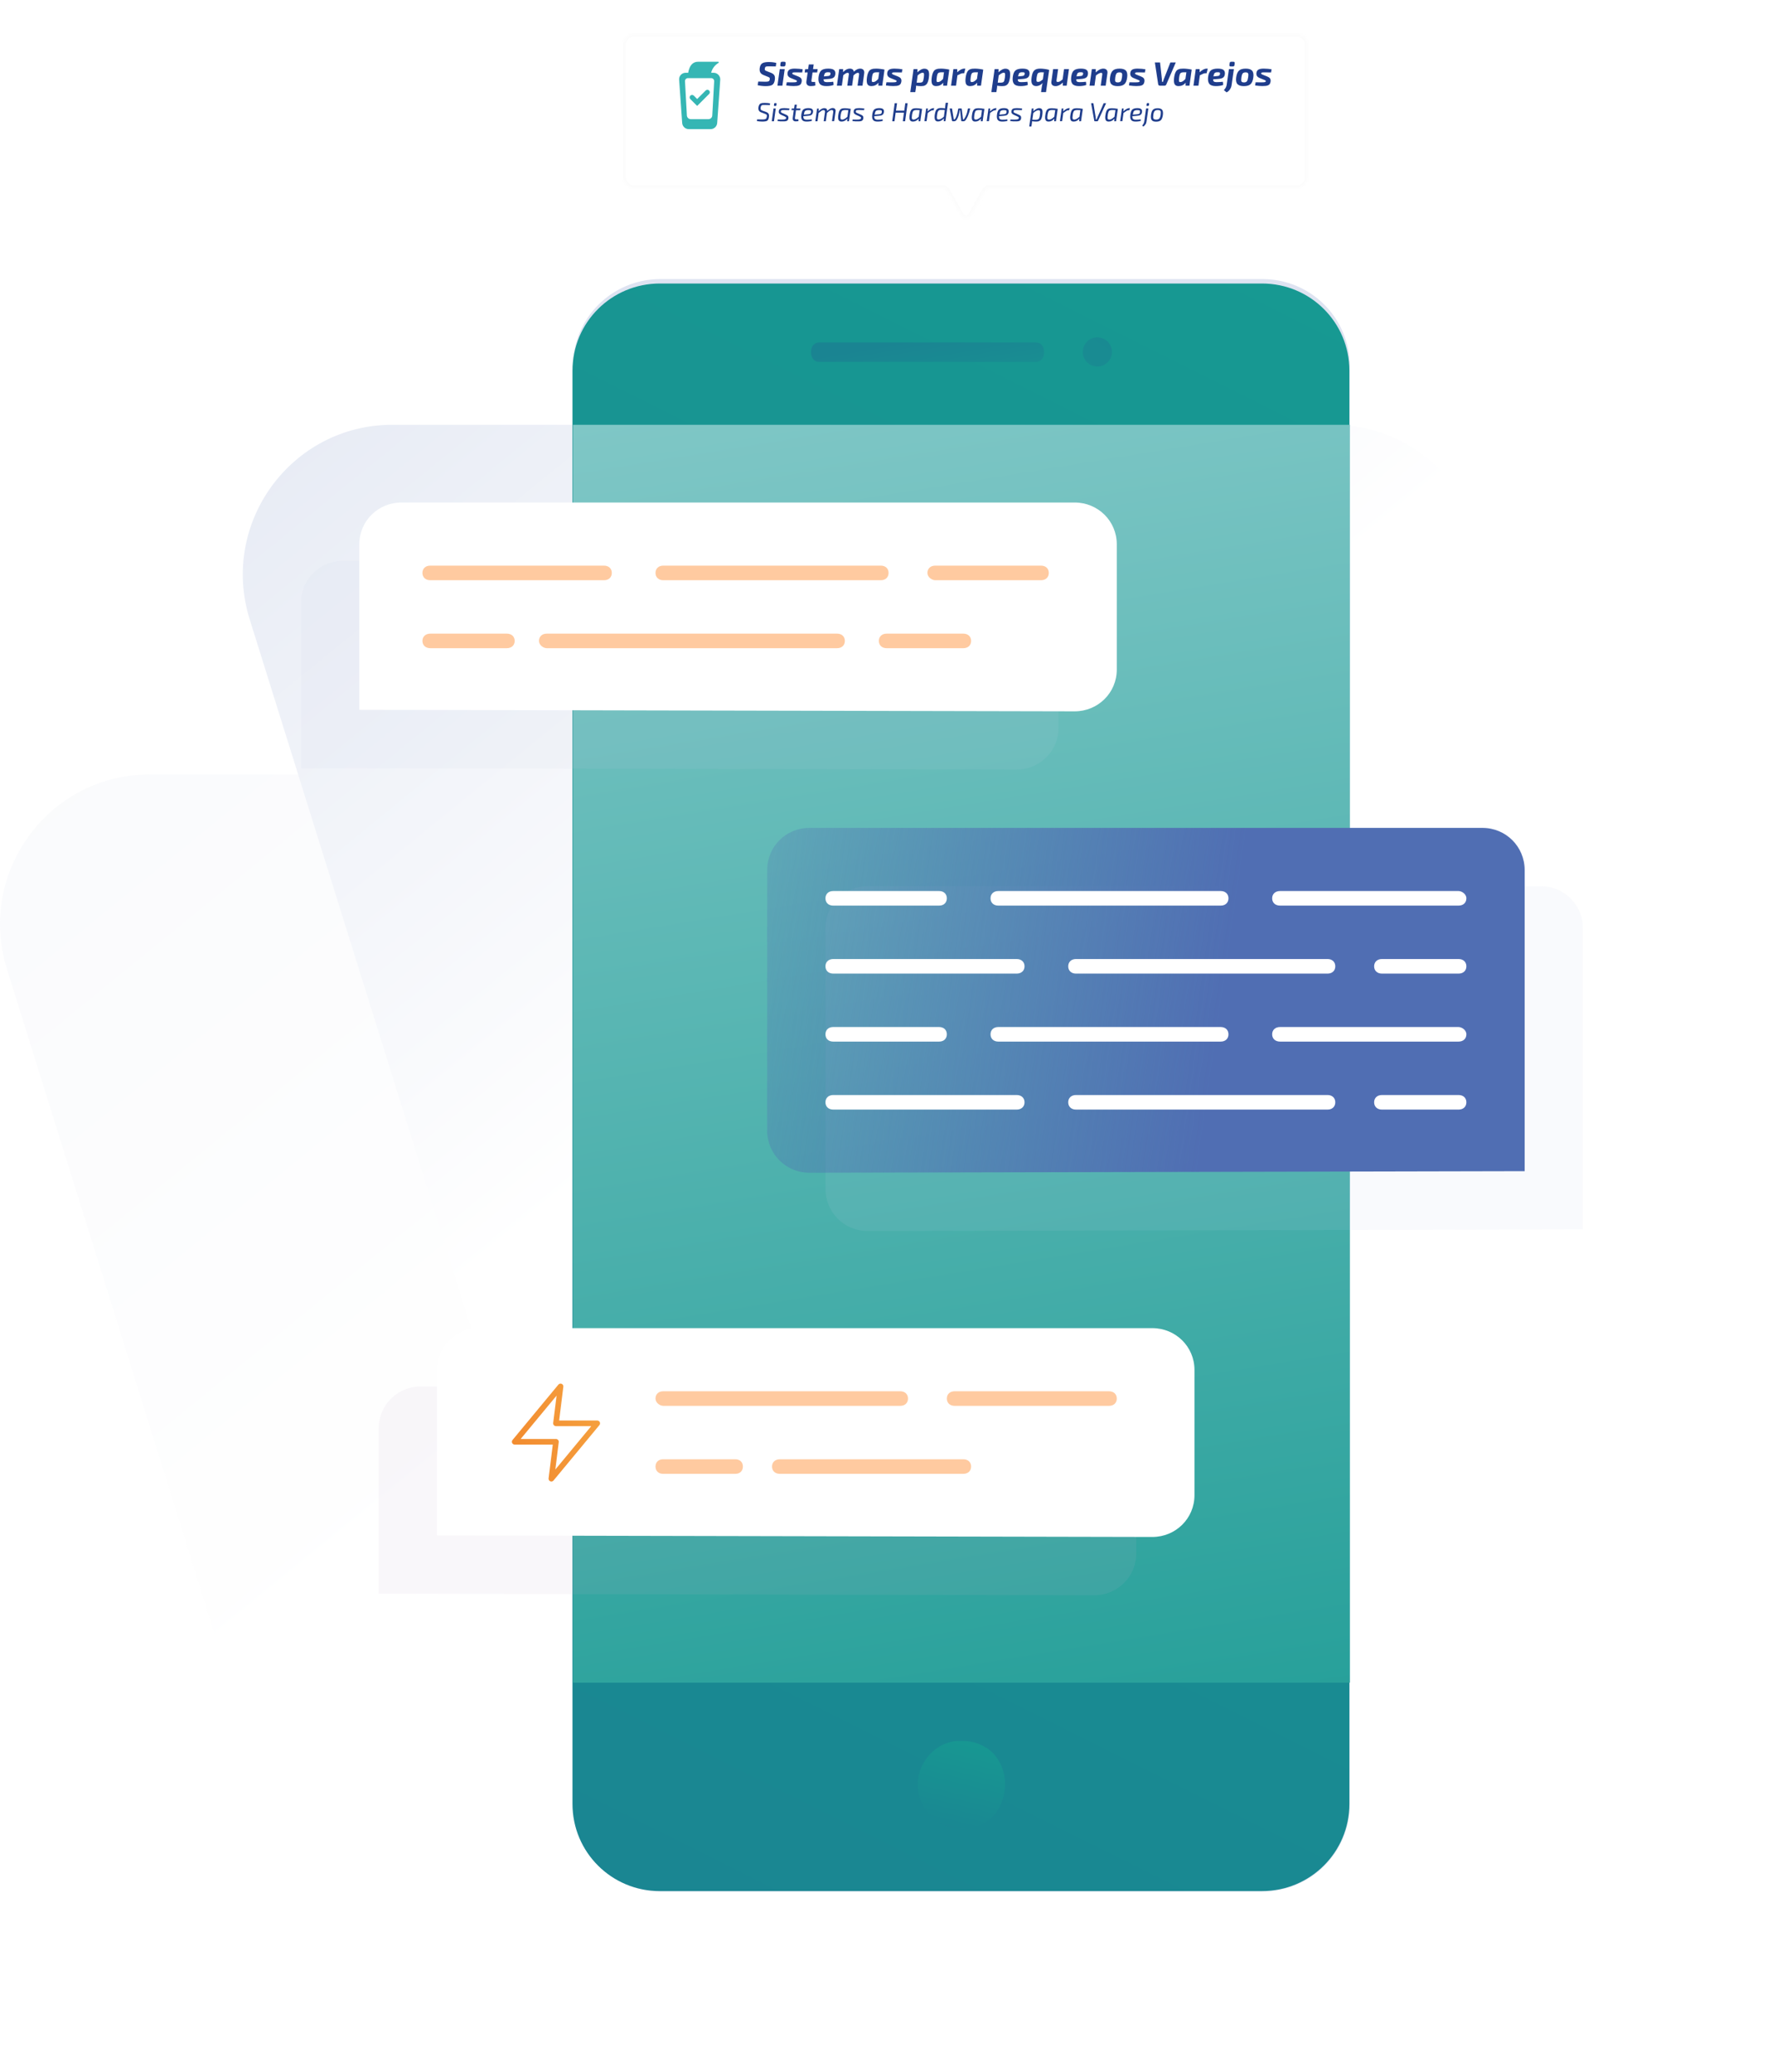 <svg width="635" height="738" viewBox="0 0 635 738" fill="none" xmlns="http://www.w3.org/2000/svg">
<path d="M109.098 686.567L2.473 345.234C-8.275 310.852 17.359 275.899 53.265 275.899H388.597C411.853 275.899 432.446 291.063 439.389 313.332L546.015 654.665C556.763 689.046 531.129 724 495.223 724H159.89C136.635 723.952 116.089 708.836 109.098 686.567Z" fill="url(#paint0_linear)" fill-opacity="0.21"/>
<path d="M195.611 561.998L88.986 220.665C78.238 186.284 103.871 151.33 139.778 151.33H475.11C498.366 151.33 518.959 166.494 525.902 188.763L632.527 530.097C643.275 564.478 617.642 599.431 581.735 599.431H246.403C223.147 599.384 202.602 584.267 195.611 561.998Z" fill="url(#paint1_linear)"/>
<g filter="url(#filter0_f)">
<path d="M204.169 642.688C204.169 659.925 218.066 673.826 235.299 673.826H449.878C467.111 673.826 481.008 659.925 481.008 642.688V130.565C481.008 113.328 467.111 99.427 449.878 99.427H235.299C218.066 99.427 204.169 113.328 204.169 130.565V642.688Z" fill="#C3CBE5" fill-opacity="0.55"/>
</g>
<path d="M204 642.625C204 659.81 217.898 673.67 235.131 673.67H449.709C466.942 673.67 480.839 659.81 480.839 642.625V132.045C480.839 114.859 466.942 101 449.709 101H235.131C217.898 101 204 114.859 204 132.045V642.625Z" fill="url(#paint2_linear)"/>
<path d="M481.008 151.33H204.169V599.431H481.008V151.33Z" fill="url(#paint3_linear)"/>
<path d="M372.052 125.46C372.052 127.536 370.898 128.921 369.168 128.921H291.884C290.153 128.921 289 127.536 289 125.46C289 123.384 290.153 122 291.884 122H369.168C370.898 122 372.052 123.384 372.052 125.46Z" fill="url(#paint4_linear)"/>
<path d="M396.226 125.378C396.226 128.262 393.919 130.569 391.035 130.569C388.152 130.569 385.845 128.262 385.845 125.378C385.845 122.495 388.152 120.188 391.035 120.188C393.919 120.188 396.226 122.495 396.226 125.378Z" fill="url(#paint5_linear)"/>
<path d="M343.381 620.193C347.076 620.193 351.299 621.861 353.938 624.642C356.577 627.422 358.161 631.315 358.161 635.764C358.161 639.657 356.577 644.106 353.938 646.886C351.299 649.667 347.604 651.335 343.381 651.335H341.797C333.879 651.335 327.017 644.106 327.017 635.764C327.017 627.422 333.879 620.193 341.797 620.193H343.381Z" fill="url(#paint6_linear)"/>
<g opacity="0.1" filter="url(#filter1_f)">
<path d="M377.194 259.29C377.194 267.556 370.515 274.169 362.167 274.169L107.275 273.618C107.275 270.862 107.275 214.653 107.275 214.653C107.275 206.386 113.954 199.773 122.302 199.773H362.167C370.515 199.773 377.194 206.386 377.194 214.653V259.29Z" fill="#C3CBE5"/>
</g>
<path d="M397.956 238.528C397.956 246.794 391.278 253.407 382.93 253.407L128.038 252.856C128.038 250.101 128.038 193.891 128.038 193.891C128.038 185.625 134.716 179.012 143.064 179.012H382.93C391.278 179.012 397.956 185.625 397.956 193.891V238.528Z" fill="white"/>
<path d="M333.249 206.694H370.96C372.624 206.694 373.733 205.656 373.733 204.099C373.733 202.542 372.624 201.504 370.96 201.504H333.249C331.586 201.504 330.477 202.542 330.477 204.099C330.477 205.656 332.14 206.694 333.249 206.694Z" fill="#FFCAA0"/>
<path d="M236.333 206.694H313.885C315.535 206.694 316.635 205.656 316.635 204.099C316.635 202.542 315.535 201.504 313.885 201.504H236.333C234.683 201.504 233.583 202.542 233.583 204.099C233.583 205.656 234.683 206.694 236.333 206.694Z" fill="#FFCAA0"/>
<path d="M153.297 206.694H215.245C216.905 206.694 218.011 205.656 218.011 204.099C218.011 202.542 216.905 201.504 215.245 201.504H153.297C151.637 201.504 150.531 202.542 150.531 204.099C150.531 205.656 151.637 206.694 153.297 206.694Z" fill="#FFCAA0"/>
<path d="M315.96 230.916H343.262C344.934 230.916 346.048 229.878 346.048 228.32C346.048 226.763 344.934 225.725 343.262 225.725H315.96C314.288 225.725 313.174 226.763 313.174 228.32C313.174 229.878 314.288 230.916 315.96 230.916Z" fill="#FFCAA0"/>
<path d="M194.837 230.916H298.281C299.95 230.916 301.062 229.878 301.062 228.32C301.062 226.763 299.95 225.725 298.281 225.725H194.837C193.169 225.725 192.057 226.763 192.057 228.32C192.057 229.878 193.725 230.916 194.837 230.916Z" fill="#FFCAA0"/>
<path d="M153.365 230.916H180.572C182.272 230.916 183.406 229.878 183.406 228.32C183.406 226.763 182.272 225.725 180.572 225.725H153.365C151.665 225.725 150.531 226.763 150.531 228.32C150.531 229.878 151.665 230.916 153.365 230.916Z" fill="#FFCAA0"/>
<g opacity="0.1" filter="url(#filter2_f)">
<path d="M404.877 553.41C404.877 561.676 398.199 568.289 389.851 568.289L134.959 567.738C134.959 564.983 134.959 508.773 134.959 508.773C134.959 500.507 141.637 493.894 149.985 493.894H389.851C398.199 493.894 404.877 500.507 404.877 508.773V553.41Z" fill="#C6ACD1"/>
</g>
<path d="M425.64 532.649C425.64 540.915 418.962 547.528 410.614 547.528L155.722 546.977C155.722 544.221 155.722 488.012 155.722 488.012C155.722 479.745 162.4 473.133 170.748 473.133H410.614C418.962 473.133 425.64 479.745 425.64 488.012V532.649Z" fill="white"/>
<g opacity="0.1" filter="url(#filter3_f)">
<path d="M294.142 423.523C294.142 431.86 300.82 438.53 309.168 438.53L564.06 437.974C564.06 435.195 564.06 330.699 564.06 330.699C564.06 322.362 557.381 315.692 549.033 315.692H309.168C300.82 315.692 294.142 322.362 294.142 330.699V423.523Z" fill="#C3CBE6"/>
</g>
<path d="M273.379 402.761C273.379 411.099 280.057 417.769 288.405 417.769L543.297 417.213C543.297 414.434 543.297 309.938 543.297 309.938C543.297 301.6 536.619 294.93 528.271 294.93H288.405C280.057 294.93 273.379 301.6 273.379 309.938V402.761Z" fill="url(#paint7_linear)"/>
<path d="M334.66 317.422H296.879C295.237 317.422 294.142 318.46 294.142 320.017C294.142 321.574 295.237 322.612 296.879 322.612H334.66C336.303 322.612 337.398 321.574 337.398 320.017C337.398 318.46 336.303 317.422 334.66 317.422Z" fill="white"/>
<path d="M434.999 317.422H355.723C354.071 317.422 352.97 318.46 352.97 320.017C352.97 321.574 354.071 322.612 355.723 322.612H434.999C436.651 322.612 437.752 321.574 437.752 320.017C437.752 318.46 436.651 317.422 434.999 317.422Z" fill="white"/>
<path d="M519.743 317.422H456.115C454.44 317.422 453.324 318.46 453.324 320.017C453.324 321.574 454.44 322.612 456.115 322.612H519.743C521.418 322.612 522.534 321.574 522.534 320.017C522.534 318.46 520.86 317.422 519.743 317.422Z" fill="white"/>
<path d="M362.289 341.643H296.935C295.259 341.643 294.142 342.681 294.142 344.239C294.142 345.796 295.259 346.834 296.935 346.834H362.289C363.964 346.834 365.082 345.796 365.082 344.239C365.082 342.681 363.964 341.643 362.289 341.643Z" fill="white"/>
<path d="M473.067 341.643H383.404C381.754 341.643 380.654 342.681 380.654 344.239C380.654 345.796 381.754 346.834 383.404 346.834H473.067C474.717 346.834 475.817 345.796 475.817 344.239C475.817 342.681 474.717 341.643 473.067 341.643Z" fill="white"/>
<path d="M519.748 341.643H492.445C490.774 341.643 489.659 342.681 489.659 344.239C489.659 345.796 490.774 346.834 492.445 346.834H519.748C521.42 346.834 522.534 345.796 522.534 344.239C522.534 342.681 521.42 341.643 519.748 341.643Z" fill="white"/>
<path d="M334.66 365.865H296.879C295.237 365.865 294.142 366.903 294.142 368.46C294.142 370.017 295.237 371.055 296.879 371.055H334.66C336.303 371.055 337.398 370.017 337.398 368.46C337.398 366.903 336.303 365.865 334.66 365.865Z" fill="white"/>
<path d="M434.999 365.865H355.723C354.071 365.865 352.97 366.903 352.97 368.46C352.97 370.017 354.071 371.055 355.723 371.055H434.999C436.651 371.055 437.752 370.017 437.752 368.46C437.752 366.903 436.651 365.865 434.999 365.865Z" fill="white"/>
<path d="M519.743 365.865H456.115C454.44 365.865 453.324 366.903 453.324 368.46C453.324 370.017 454.44 371.055 456.115 371.055H519.743C521.418 371.055 522.534 370.017 522.534 368.46C522.534 366.903 520.86 365.865 519.743 365.865Z" fill="white"/>
<path d="M362.289 390.087H296.935C295.259 390.087 294.142 391.125 294.142 392.682C294.142 394.239 295.259 395.277 296.935 395.277H362.289C363.964 395.277 365.082 394.239 365.082 392.682C365.082 391.125 363.964 390.087 362.289 390.087Z" fill="white"/>
<path d="M473.067 390.087H383.404C381.754 390.087 380.654 391.125 380.654 392.682C380.654 394.239 381.754 395.277 383.404 395.277H473.067C474.717 395.277 475.817 394.239 475.817 392.682C475.817 391.125 474.717 390.087 473.067 390.087Z" fill="white"/>
<path d="M519.748 390.087H492.445C490.774 390.087 489.659 391.125 489.659 392.682C489.659 394.239 490.774 395.277 492.445 395.277H519.748C521.42 395.277 522.534 394.239 522.534 392.682C522.534 391.125 521.42 390.087 519.748 390.087Z" fill="white"/>
<path d="M340.15 500.814H395.203C396.855 500.814 397.956 499.776 397.956 498.219C397.956 496.662 396.855 495.624 395.203 495.624H340.15C338.499 495.624 337.397 496.662 337.397 498.219C337.397 499.776 338.499 500.814 340.15 500.814Z" fill="#FFCAA0"/>
<path d="M236.309 500.814H320.829C322.465 500.814 323.556 499.776 323.556 498.219C323.556 496.662 322.465 495.624 320.829 495.624H236.309C234.674 495.624 233.583 496.662 233.583 498.219C233.583 499.776 235.219 500.814 236.309 500.814Z" fill="#FFCAA0"/>
<path d="M277.879 525.036H343.277C344.94 525.036 346.048 523.998 346.048 522.441C346.048 520.884 344.94 519.846 343.277 519.846H277.879C276.217 519.846 275.108 520.884 275.108 522.441C275.108 523.998 276.217 525.036 277.879 525.036Z" fill="#FFCAA0"/>
<path d="M236.268 525.036H262.043C263.653 525.036 264.727 523.998 264.727 522.441C264.727 520.884 263.653 519.846 262.043 519.846H236.268C234.657 519.846 233.583 520.884 233.583 522.441C233.583 523.998 234.657 525.036 236.268 525.036Z" fill="#FFCAA0"/>
<path d="M199.747 493.894L183.406 513.617H198.113L196.479 526.766L212.82 507.043H198.113L199.747 493.894Z" stroke="url(#paint8_linear)" stroke-width="2" stroke-linecap="round" stroke-linejoin="round"/>
<g filter="url(#filter4_d)">
<mask id="path-27-inside-1" fill="white">
<path fill-rule="evenodd" clip-rule="evenodd" d="M224 6C221.791 6 220 7.791 220 10V57C220 59.209 221.791 61 224 61H333.82C334.543 61 335.209 61.39 335.564 62.019L340.471 70.742C341.235 72.102 343.192 72.102 343.957 70.742L348.864 62.019C349.218 61.39 349.884 61 350.607 61H460C462.209 61 464 59.209 464 57V10C464 7.791 462.209 6 460 6H224Z"/>
</mask>
<path fill-rule="evenodd" clip-rule="evenodd" d="M224 6C221.791 6 220 7.791 220 10V57C220 59.209 221.791 61 224 61H333.82C334.543 61 335.209 61.39 335.564 62.019L340.471 70.742C341.235 72.102 343.192 72.102 343.957 70.742L348.864 62.019C349.218 61.39 349.884 61 350.607 61H460C462.209 61 464 59.209 464 57V10C464 7.791 462.209 6 460 6H224Z" fill="white"/>
<path d="M348.864 62.019L349.735 62.51L348.864 62.019ZM340.471 70.742L339.599 71.233L340.471 70.742ZM343.957 70.742L343.085 70.252L343.957 70.742ZM335.564 62.019L334.692 62.51L335.564 62.019ZM221 10C221 8.343 222.343 7 224 7V5C221.239 5 219 7.239 219 10H221ZM221 57V10H219V57H221ZM224 60C222.343 60 221 58.657 221 57H219C219 59.761 221.239 62 224 62V60ZM333.82 60H224V62H333.82V60ZM341.342 70.252L336.435 61.529L334.692 62.51L339.599 71.233L341.342 70.252ZM347.992 61.529L343.085 70.252L344.828 71.233L349.735 62.51L347.992 61.529ZM460 60H350.607V62H460V60ZM463 57C463 58.657 461.657 60 460 60V62C462.761 62 465 59.761 465 57H463ZM463 10V57H465V10H463ZM460 7C461.657 7 463 8.343 463 10H465C465 7.239 462.761 5 460 5V7ZM224 7H460V5H224V7ZM349.735 62.51C349.912 62.195 350.246 62 350.607 62V60C349.523 60 348.524 60.584 347.992 61.529L349.735 62.51ZM339.599 71.233C340.746 73.271 343.681 73.271 344.828 71.233L343.085 70.252C342.703 70.932 341.724 70.932 341.342 70.252L339.599 71.233ZM333.82 62C334.182 62 334.515 62.195 334.692 62.51L336.435 61.529C335.904 60.584 334.904 60 333.82 60V62Z" fill="#FCFCFC" mask="url(#path-27-inside-1)"/>
</g>
<path d="M273.696 27.388L272.124 26.752C271.524 26.504 271.12 26.184 270.912 25.792C270.704 25.4 270.636 24.908 270.708 24.316C270.828 23.436 271.132 22.848 271.62 22.552C272.116 22.248 272.884 22.096 273.924 22.096C274.956 22.096 275.856 22.208 276.624 22.432L276.444 23.668C275.724 23.644 274.868 23.632 273.876 23.632C273.388 23.624 273.056 23.664 272.88 23.752C272.704 23.832 272.588 24.056 272.532 24.424C272.492 24.696 272.512 24.888 272.592 25C272.68 25.104 272.88 25.216 273.192 25.336L274.68 25.912C275.312 26.16 275.728 26.472 275.928 26.848C276.128 27.216 276.188 27.724 276.108 28.372C275.988 29.284 275.692 29.9 275.22 30.22C274.756 30.532 273.964 30.688 272.844 30.688C271.916 30.688 270.968 30.58 270 30.364L270.192 29.056C271.888 29.096 272.748 29.116 272.772 29.116C273.332 29.116 273.712 29.064 273.912 28.96C274.112 28.848 274.24 28.616 274.296 28.264C274.328 27.992 274.304 27.804 274.224 27.7C274.144 27.596 273.968 27.492 273.696 27.388Z" fill="#1F3D8C"/>
<path d="M278.701 22H279.446C279.822 22 279.99 22.184 279.95 22.552L279.866 23.2C279.818 23.52 279.626 23.68 279.29 23.68H278.533C278.165 23.68 278.005 23.496 278.054 23.128L278.137 22.492C278.169 22.164 278.358 22 278.701 22ZM278.797 30.532H277.034L277.862 24.616H279.625L278.797 30.532Z" fill="#1F3D8C"/>
<path d="M283.278 28.408L281.85 27.82C281.37 27.628 281.034 27.384 280.842 27.088C280.65 26.792 280.582 26.42 280.638 25.972C280.702 25.428 280.938 25.036 281.346 24.796C281.762 24.556 282.41 24.44 283.29 24.448C284.378 24.464 285.29 24.544 286.026 24.688L285.858 25.816C284.322 25.792 283.542 25.78 283.518 25.78C283.054 25.78 282.746 25.8 282.594 25.84C282.442 25.872 282.354 25.956 282.33 26.092C282.314 26.228 282.35 26.332 282.438 26.404C282.534 26.468 282.714 26.552 282.978 26.656L284.43 27.232C284.918 27.424 285.262 27.656 285.462 27.928C285.662 28.2 285.734 28.564 285.678 29.02C285.63 29.372 285.534 29.66 285.39 29.884C285.254 30.108 285.054 30.276 284.79 30.388C284.526 30.5 284.242 30.572 283.938 30.604C283.634 30.644 283.246 30.664 282.774 30.664C282.054 30.664 281.186 30.592 280.17 30.448L280.338 29.308C280.626 29.324 281.254 29.332 282.222 29.332C282.91 29.332 283.366 29.308 283.59 29.26C283.814 29.212 283.942 29.108 283.974 28.948C283.99 28.828 283.958 28.74 283.878 28.684C283.806 28.628 283.658 28.556 283.434 28.468C283.37 28.444 283.318 28.424 283.278 28.408Z" fill="#1F3D8C"/>
<path d="M289.547 25.804L289.151 28.636C289.119 28.86 289.135 29.012 289.199 29.092C289.271 29.164 289.427 29.2 289.667 29.2H290.459L290.543 30.448C290.119 30.6 289.567 30.676 288.887 30.676C288.327 30.676 287.911 30.524 287.639 30.22C287.367 29.908 287.271 29.48 287.351 28.936L287.807 25.804H286.739L286.883 24.676L287.975 24.616L288.215 22.96H289.955L289.727 24.616H291.359L291.191 25.804H289.547Z" fill="#1F3D8C"/>
<path d="M296.941 29.128L297.061 30.256C296.397 30.536 295.529 30.676 294.457 30.676C293.329 30.676 292.553 30.412 292.129 29.884C291.705 29.356 291.557 28.544 291.685 27.448C291.829 26.296 292.157 25.508 292.669 25.084C293.181 24.66 293.997 24.448 295.117 24.448C296.157 24.448 296.861 24.62 297.229 24.964C297.605 25.308 297.745 25.816 297.649 26.488C297.569 27.048 297.341 27.448 296.965 27.688C296.589 27.928 296.009 28.076 295.225 28.132L293.473 28.264C293.481 28.656 293.577 28.92 293.761 29.056C293.953 29.192 294.253 29.26 294.661 29.26C295.437 29.26 296.197 29.216 296.941 29.128ZM293.581 27.22L294.961 27.088C295.281 27.064 295.513 27 295.657 26.896C295.809 26.792 295.901 26.6 295.933 26.32C295.957 26.056 295.905 25.892 295.777 25.828C295.657 25.764 295.397 25.736 294.997 25.744C294.533 25.744 294.205 25.844 294.013 26.044C293.829 26.236 293.685 26.628 293.581 27.22Z" fill="#1F3D8C"/>
<path d="M300.428 24.616V25.684C300.86 25.252 301.26 24.94 301.628 24.748C302.004 24.548 302.396 24.448 302.804 24.448C303.236 24.448 303.576 24.544 303.824 24.736C304.072 24.928 304.216 25.2 304.256 25.552C305 24.816 305.744 24.448 306.488 24.448C307.032 24.448 307.428 24.6 307.676 24.904C307.932 25.2 308.024 25.608 307.952 26.128L307.34 30.532H305.576L306.128 26.608C306.16 26.36 306.14 26.188 306.068 26.092C305.996 25.996 305.872 25.948 305.696 25.948C305.496 25.948 305.284 26.012 305.06 26.14C304.836 26.268 304.532 26.504 304.148 26.848L303.632 30.532H301.928L302.468 26.608C302.508 26.368 302.496 26.2 302.432 26.104C302.368 26 302.24 25.948 302.048 25.948C301.84 25.948 301.62 26.012 301.388 26.14C301.164 26.26 300.868 26.48 300.5 26.8L299.984 30.532H298.22L299.048 24.616H300.428Z" fill="#1F3D8C"/>
<path d="M314.384 30.532H313.004L313.016 29.464C312.408 30.248 311.6 30.652 310.592 30.676C309.848 30.7 309.344 30.46 309.08 29.956C308.824 29.444 308.78 28.612 308.948 27.46C309.028 26.916 309.14 26.46 309.284 26.092C309.428 25.716 309.588 25.42 309.764 25.204C309.94 24.988 310.168 24.824 310.448 24.712C310.728 24.6 310.996 24.528 311.252 24.496C311.516 24.464 311.848 24.448 312.248 24.448C312.672 24.448 313.18 24.484 313.772 24.556C314.364 24.628 314.836 24.712 315.188 24.808L314.384 30.532ZM313.292 25.756H312.38C311.804 25.756 311.412 25.856 311.204 26.056C310.996 26.256 310.84 26.732 310.736 27.484C310.632 28.244 310.608 28.732 310.664 28.948C310.72 29.156 310.892 29.252 311.18 29.236C311.708 29.228 312.3 28.856 312.956 28.12L313.292 25.756Z" fill="#1F3D8C"/>
<path d="M318.798 28.408L317.37 27.82C316.89 27.628 316.554 27.384 316.362 27.088C316.17 26.792 316.102 26.42 316.158 25.972C316.222 25.428 316.458 25.036 316.866 24.796C317.282 24.556 317.93 24.44 318.81 24.448C319.898 24.464 320.81 24.544 321.546 24.688L321.378 25.816C319.842 25.792 319.062 25.78 319.038 25.78C318.574 25.78 318.266 25.8 318.114 25.84C317.962 25.872 317.874 25.956 317.85 26.092C317.834 26.228 317.87 26.332 317.958 26.404C318.054 26.468 318.234 26.552 318.498 26.656L319.95 27.232C320.438 27.424 320.782 27.656 320.982 27.928C321.182 28.2 321.254 28.564 321.198 29.02C321.15 29.372 321.054 29.66 320.91 29.884C320.774 30.108 320.574 30.276 320.31 30.388C320.046 30.5 319.762 30.572 319.458 30.604C319.154 30.644 318.766 30.664 318.294 30.664C317.574 30.664 316.706 30.592 315.69 30.448L315.858 29.308C316.146 29.324 316.774 29.332 317.742 29.332C318.43 29.332 318.886 29.308 319.11 29.26C319.334 29.212 319.462 29.108 319.494 28.948C319.51 28.828 319.478 28.74 319.398 28.684C319.326 28.628 319.178 28.556 318.954 28.468C318.89 28.444 318.838 28.424 318.798 28.408Z" fill="#1F3D8C"/>
<path d="M326.936 24.616L326.912 25.756C327.264 25.396 327.66 25.092 328.1 24.844C328.54 24.596 328.972 24.472 329.396 24.472C330.092 24.472 330.572 24.716 330.836 25.204C331.1 25.692 331.152 26.52 330.992 27.688C330.92 28.2 330.82 28.64 330.692 29.008C330.572 29.368 330.432 29.656 330.272 29.872C330.112 30.088 329.916 30.26 329.684 30.388C329.46 30.508 329.232 30.588 329 30.628C328.776 30.668 328.508 30.688 328.196 30.688C327.612 30.688 327.024 30.636 326.432 30.532C326.432 30.908 326.404 31.28 326.348 31.648L326.156 32.812H324.38L325.532 24.616H326.936ZM326.648 29.452H327.56C328.168 29.452 328.564 29.352 328.748 29.152C328.94 28.944 329.088 28.448 329.192 27.664C329.288 26.912 329.304 26.432 329.24 26.224C329.184 26.008 329.02 25.9 328.748 25.9C328.54 25.9 328.276 25.988 327.956 26.164C327.636 26.34 327.316 26.576 326.996 26.872L326.648 29.452Z" fill="#1F3D8C"/>
<path d="M337.47 30.532H336.09L336.102 29.464C335.494 30.248 334.686 30.652 333.678 30.676C332.934 30.7 332.43 30.46 332.166 29.956C331.91 29.444 331.866 28.612 332.034 27.46C332.114 26.916 332.226 26.46 332.37 26.092C332.514 25.716 332.674 25.42 332.85 25.204C333.026 24.988 333.254 24.824 333.534 24.712C333.814 24.6 334.082 24.528 334.338 24.496C334.602 24.464 334.934 24.448 335.334 24.448C335.758 24.448 336.266 24.484 336.858 24.556C337.45 24.628 337.922 24.712 338.274 24.808L337.47 30.532ZM336.378 25.756H335.466C334.89 25.756 334.498 25.856 334.29 26.056C334.082 26.256 333.926 26.732 333.822 27.484C333.718 28.244 333.694 28.732 333.75 28.948C333.806 29.156 333.978 29.252 334.266 29.236C334.794 29.228 335.386 28.856 336.042 28.12L336.378 25.756Z" fill="#1F3D8C"/>
<path d="M343.984 24.448L343.588 26.092H343.156C342.908 26.092 342.644 26.148 342.364 26.26C342.092 26.364 341.696 26.552 341.176 26.824L340.672 30.532H338.896L339.724 24.616H341.104V25.732C342.008 24.876 342.848 24.448 343.624 24.448H343.984Z" fill="#1F3D8C"/>
<path d="M349.563 30.532H348.183L348.195 29.464C347.587 30.248 346.779 30.652 345.771 30.676C345.027 30.7 344.523 30.46 344.259 29.956C344.003 29.444 343.959 28.612 344.127 27.46C344.207 26.916 344.319 26.46 344.463 26.092C344.607 25.716 344.767 25.42 344.943 25.204C345.119 24.988 345.347 24.824 345.627 24.712C345.907 24.6 346.175 24.528 346.431 24.496C346.695 24.464 347.027 24.448 347.427 24.448C347.851 24.448 348.359 24.484 348.951 24.556C349.543 24.628 350.015 24.712 350.367 24.808L349.563 30.532ZM348.471 25.756H347.559C346.983 25.756 346.591 25.856 346.383 26.056C346.175 26.256 346.019 26.732 345.915 27.484C345.811 28.244 345.787 28.732 345.843 28.948C345.899 29.156 346.071 29.252 346.359 29.236C346.887 29.228 347.479 28.856 348.135 28.12L348.471 25.756Z" fill="#1F3D8C"/>
<path d="M355.823 24.616L355.799 25.756C356.151 25.396 356.547 25.092 356.987 24.844C357.427 24.596 357.859 24.472 358.283 24.472C358.979 24.472 359.459 24.716 359.723 25.204C359.987 25.692 360.039 26.52 359.879 27.688C359.807 28.2 359.707 28.64 359.579 29.008C359.459 29.368 359.319 29.656 359.159 29.872C358.999 30.088 358.803 30.26 358.571 30.388C358.347 30.508 358.119 30.588 357.887 30.628C357.663 30.668 357.395 30.688 357.083 30.688C356.499 30.688 355.911 30.636 355.319 30.532C355.319 30.908 355.291 31.28 355.235 31.648L355.043 32.812H353.267L354.419 24.616H355.823ZM355.535 29.452H356.447C357.055 29.452 357.451 29.352 357.635 29.152C357.827 28.944 357.975 28.448 358.079 27.664C358.175 26.912 358.191 26.432 358.127 26.224C358.071 26.008 357.907 25.9 357.635 25.9C357.427 25.9 357.163 25.988 356.843 26.164C356.523 26.34 356.203 26.576 355.883 26.872L355.535 29.452Z" fill="#1F3D8C"/>
<path d="M366.14 29.128L366.26 30.256C365.596 30.536 364.728 30.676 363.656 30.676C362.528 30.676 361.752 30.412 361.328 29.884C360.904 29.356 360.756 28.544 360.884 27.448C361.028 26.296 361.356 25.508 361.868 25.084C362.38 24.66 363.196 24.448 364.316 24.448C365.356 24.448 366.06 24.62 366.428 24.964C366.804 25.308 366.944 25.816 366.848 26.488C366.768 27.048 366.54 27.448 366.164 27.688C365.788 27.928 365.208 28.076 364.424 28.132L362.672 28.264C362.68 28.656 362.776 28.92 362.96 29.056C363.152 29.192 363.452 29.26 363.86 29.26C364.636 29.26 365.396 29.216 366.14 29.128ZM362.78 27.22L364.16 27.088C364.48 27.064 364.712 27 364.856 26.896C365.008 26.792 365.1 26.6 365.132 26.32C365.156 26.056 365.104 25.892 364.976 25.828C364.856 25.764 364.596 25.736 364.196 25.744C363.732 25.744 363.404 25.844 363.212 26.044C363.028 26.236 362.884 26.628 362.78 27.22Z" fill="#1F3D8C"/>
<path d="M370.971 32.812L371.235 30.988C371.299 30.452 371.407 29.988 371.559 29.596C370.807 30.316 370.043 30.676 369.267 30.676C368.579 30.676 368.091 30.432 367.803 29.944C367.515 29.456 367.451 28.644 367.611 27.508C367.779 26.348 368.087 25.548 368.535 25.108C368.983 24.668 369.687 24.448 370.647 24.448C371.159 24.448 371.731 24.492 372.363 24.58C372.995 24.668 373.495 24.78 373.863 24.916L372.735 32.812H370.971ZM371.619 28.288L371.967 25.78C371.703 25.764 371.387 25.756 371.019 25.756C370.451 25.772 370.067 25.884 369.867 26.092C369.675 26.292 369.523 26.772 369.411 27.532C369.315 28.188 369.299 28.628 369.363 28.852C369.427 29.068 369.603 29.176 369.891 29.176C370.171 29.176 370.435 29.108 370.683 28.972C370.939 28.828 371.251 28.6 371.619 28.288Z" fill="#1F3D8C"/>
<path d="M380.918 24.616L380.102 30.532H378.733V29.416C377.854 30.264 377.001 30.688 376.177 30.688C375.609 30.688 375.193 30.54 374.929 30.244C374.674 29.948 374.585 29.54 374.665 29.02L375.277 24.616H377.053L376.49 28.54C376.458 28.78 376.473 28.952 376.537 29.056C376.609 29.152 376.742 29.2 376.934 29.2C377.189 29.2 377.438 29.132 377.677 28.996C377.925 28.86 378.254 28.62 378.661 28.276L379.165 24.616H380.918Z" fill="#1F3D8C"/>
<path d="M386.964 29.128L387.084 30.256C386.42 30.536 385.552 30.676 384.48 30.676C383.352 30.676 382.576 30.412 382.152 29.884C381.728 29.356 381.58 28.544 381.708 27.448C381.852 26.296 382.18 25.508 382.692 25.084C383.204 24.66 384.02 24.448 385.14 24.448C386.18 24.448 386.884 24.62 387.252 24.964C387.628 25.308 387.768 25.816 387.672 26.488C387.592 27.048 387.364 27.448 386.988 27.688C386.612 27.928 386.032 28.076 385.248 28.132L383.496 28.264C383.504 28.656 383.6 28.92 383.784 29.056C383.976 29.192 384.276 29.26 384.684 29.26C385.46 29.26 386.22 29.216 386.964 29.128ZM383.604 27.22L384.984 27.088C385.304 27.064 385.536 27 385.68 26.896C385.832 26.792 385.924 26.6 385.956 26.32C385.98 26.056 385.928 25.892 385.8 25.828C385.68 25.764 385.42 25.736 385.02 25.744C384.556 25.744 384.228 25.844 384.036 26.044C383.852 26.236 383.708 26.628 383.604 27.22Z" fill="#1F3D8C"/>
<path d="M390.463 24.616V25.792C391.383 24.896 392.283 24.448 393.163 24.448C393.667 24.448 394.055 24.596 394.327 24.892C394.599 25.18 394.695 25.592 394.615 26.128L393.991 30.532H392.227L392.767 26.656C392.807 26.376 392.799 26.188 392.743 26.092C392.687 25.988 392.563 25.94 392.371 25.948C391.923 25.956 391.307 26.268 390.523 26.884L390.019 30.532H388.243L389.071 24.616H390.463Z" fill="#1F3D8C"/>
<path d="M398.944 24.448C400.04 24.448 400.804 24.696 401.236 25.192C401.668 25.688 401.804 26.508 401.644 27.652C401.492 28.764 401.16 29.548 400.648 30.004C400.144 30.46 399.356 30.688 398.284 30.688C397.196 30.688 396.428 30.44 395.98 29.944C395.54 29.448 395.4 28.636 395.56 27.508C395.72 26.388 396.052 25.6 396.556 25.144C397.06 24.68 397.856 24.448 398.944 24.448ZM398.932 25.78C398.444 25.78 398.092 25.904 397.876 26.152C397.668 26.4 397.512 26.9 397.408 27.652C397.312 28.34 397.324 28.796 397.444 29.02C397.564 29.244 397.856 29.356 398.32 29.356C398.8 29.356 399.144 29.232 399.352 28.984C399.56 28.728 399.716 28.236 399.82 27.508C399.924 26.82 399.912 26.36 399.784 26.128C399.664 25.896 399.38 25.78 398.932 25.78Z" fill="#1F3D8C"/>
<path d="M405.411 28.408L403.983 27.82C403.503 27.628 403.167 27.384 402.975 27.088C402.783 26.792 402.715 26.42 402.771 25.972C402.835 25.428 403.071 25.036 403.479 24.796C403.895 24.556 404.543 24.44 405.423 24.448C406.511 24.464 407.423 24.544 408.159 24.688L407.991 25.816C406.455 25.792 405.675 25.78 405.651 25.78C405.187 25.78 404.879 25.8 404.727 25.84C404.575 25.872 404.487 25.956 404.463 26.092C404.447 26.228 404.483 26.332 404.571 26.404C404.667 26.468 404.847 26.552 405.111 26.656L406.563 27.232C407.051 27.424 407.395 27.656 407.595 27.928C407.795 28.2 407.867 28.564 407.811 29.02C407.763 29.372 407.667 29.66 407.523 29.884C407.387 30.108 407.187 30.276 406.923 30.388C406.659 30.5 406.375 30.572 406.071 30.604C405.767 30.644 405.379 30.664 404.907 30.664C404.187 30.664 403.319 30.592 402.303 30.448L402.471 29.308C402.759 29.324 403.387 29.332 404.355 29.332C405.043 29.332 405.499 29.308 405.723 29.26C405.947 29.212 406.075 29.108 406.107 28.948C406.123 28.828 406.091 28.74 406.011 28.684C405.939 28.628 405.791 28.556 405.567 28.468C405.503 28.444 405.451 28.424 405.411 28.408Z" fill="#1F3D8C"/>
<path d="M418.981 22.252L415.609 30.064C415.481 30.376 415.261 30.532 414.949 30.532H413.293C413.141 30.532 413.009 30.48 412.897 30.376C412.785 30.272 412.721 30.148 412.705 30.004L411.529 22.252H413.377L414.025 28.204C414.057 28.524 414.081 28.848 414.097 29.176H414.397C414.469 28.888 414.577 28.56 414.721 28.192L417.049 22.252H418.981Z" fill="#1F3D8C"/>
<path d="M423.848 30.532H422.468L422.48 29.464C421.872 30.248 421.064 30.652 420.056 30.676C419.312 30.7 418.808 30.46 418.544 29.956C418.288 29.444 418.244 28.612 418.412 27.46C418.492 26.916 418.604 26.46 418.748 26.092C418.892 25.716 419.052 25.42 419.228 25.204C419.404 24.988 419.632 24.824 419.912 24.712C420.192 24.6 420.46 24.528 420.716 24.496C420.98 24.464 421.312 24.448 421.712 24.448C422.136 24.448 422.644 24.484 423.236 24.556C423.828 24.628 424.3 24.712 424.652 24.808L423.848 30.532ZM422.756 25.756H421.844C421.268 25.756 420.876 25.856 420.668 26.056C420.46 26.256 420.304 26.732 420.2 27.484C420.096 28.244 420.072 28.732 420.128 28.948C420.184 29.156 420.356 29.252 420.644 29.236C421.172 29.228 421.764 28.856 422.42 28.12L422.756 25.756Z" fill="#1F3D8C"/>
<path d="M430.363 24.448L429.967 26.092H429.535C429.287 26.092 429.023 26.148 428.743 26.26C428.471 26.364 428.075 26.552 427.555 26.824L427.051 30.532H425.275L426.103 24.616H427.483V25.732C428.387 24.876 429.227 24.448 430.003 24.448H430.363Z" fill="#1F3D8C"/>
<path d="M435.75 29.128L435.87 30.256C435.206 30.536 434.338 30.676 433.266 30.676C432.138 30.676 431.362 30.412 430.938 29.884C430.514 29.356 430.366 28.544 430.494 27.448C430.638 26.296 430.966 25.508 431.478 25.084C431.99 24.66 432.806 24.448 433.926 24.448C434.966 24.448 435.67 24.62 436.038 24.964C436.414 25.308 436.554 25.816 436.458 26.488C436.378 27.048 436.15 27.448 435.774 27.688C435.398 27.928 434.818 28.076 434.034 28.132L432.282 28.264C432.29 28.656 432.386 28.92 432.57 29.056C432.762 29.192 433.062 29.26 433.47 29.26C434.246 29.26 435.006 29.216 435.75 29.128ZM432.39 27.22L433.77 27.088C434.09 27.064 434.322 27 434.466 26.896C434.618 26.792 434.71 26.6 434.742 26.32C434.766 26.056 434.714 25.892 434.586 25.828C434.466 25.764 434.206 25.736 433.806 25.744C433.342 25.744 433.014 25.844 432.822 26.044C432.638 26.236 432.494 26.628 432.39 27.22Z" fill="#1F3D8C"/>
<path d="M438.744 22H439.488C439.864 22 440.028 22.184 439.98 22.552L439.896 23.2C439.848 23.52 439.656 23.68 439.32 23.68H438.576C438.2 23.68 438.036 23.496 438.084 23.128L438.18 22.492C438.212 22.164 438.4 22 438.744 22ZM439.68 24.616L438.876 30.292C438.804 30.844 438.608 31.356 438.288 31.828C437.976 32.3 437.576 32.66 437.088 32.908L436.116 32.092C436.692 31.532 437.024 30.908 437.112 30.22L437.916 24.616H439.68Z" fill="#1F3D8C"/>
<path d="M443.897 24.448C444.993 24.448 445.757 24.696 446.189 25.192C446.621 25.688 446.757 26.508 446.597 27.652C446.445 28.764 446.113 29.548 445.601 30.004C445.097 30.46 444.309 30.688 443.237 30.688C442.149 30.688 441.381 30.44 440.933 29.944C440.493 29.448 440.353 28.636 440.513 27.508C440.673 26.388 441.005 25.6 441.509 25.144C442.013 24.68 442.809 24.448 443.897 24.448ZM443.885 25.78C443.397 25.78 443.045 25.904 442.829 26.152C442.621 26.4 442.465 26.9 442.361 27.652C442.265 28.34 442.277 28.796 442.397 29.02C442.517 29.244 442.809 29.356 443.273 29.356C443.753 29.356 444.097 29.232 444.305 28.984C444.513 28.728 444.669 28.236 444.773 27.508C444.877 26.82 444.865 26.36 444.737 26.128C444.617 25.896 444.333 25.78 443.885 25.78Z" fill="#1F3D8C"/>
<path d="M450.364 28.408L448.936 27.82C448.456 27.628 448.12 27.384 447.928 27.088C447.736 26.792 447.668 26.42 447.724 25.972C447.788 25.428 448.024 25.036 448.432 24.796C448.848 24.556 449.496 24.44 450.376 24.448C451.464 24.464 452.376 24.544 453.112 24.688L452.944 25.816C451.408 25.792 450.628 25.78 450.604 25.78C450.14 25.78 449.832 25.8 449.68 25.84C449.528 25.872 449.44 25.956 449.416 26.092C449.4 26.228 449.436 26.332 449.524 26.404C449.62 26.468 449.8 26.552 450.064 26.656L451.516 27.232C452.004 27.424 452.348 27.656 452.548 27.928C452.748 28.2 452.82 28.564 452.764 29.02C452.716 29.372 452.62 29.66 452.476 29.884C452.34 30.108 452.14 30.276 451.876 30.388C451.612 30.5 451.328 30.572 451.024 30.604C450.72 30.644 450.332 30.664 449.86 30.664C449.14 30.664 448.272 30.592 447.256 30.448L447.424 29.308C447.712 29.324 448.34 29.332 449.308 29.332C449.996 29.332 450.452 29.308 450.676 29.26C450.9 29.212 451.028 29.108 451.06 28.948C451.076 28.828 451.044 28.74 450.964 28.684C450.892 28.628 450.744 28.556 450.52 28.468C450.456 28.444 450.404 28.424 450.364 28.408Z" fill="#1F3D8C"/>
<g clip-path="url(#clip0)">
<path d="M272.58 40.542L271.309 40.056C270.86 39.907 270.561 39.682 270.411 39.383C270.262 39.084 270.187 38.71 270.262 38.262C270.299 37.963 270.374 37.738 270.449 37.551C270.524 37.364 270.636 37.215 270.748 37.066C270.86 36.953 271.01 36.841 271.234 36.804C271.421 36.729 271.608 36.692 271.795 36.692C271.982 36.692 272.243 36.654 272.505 36.654C273.29 36.654 273.925 36.729 274.411 36.841L274.337 37.439C273.626 37.402 273.028 37.402 272.505 37.402C272.281 37.402 272.131 37.402 272.019 37.402C271.907 37.402 271.795 37.439 271.645 37.439C271.496 37.439 271.421 37.514 271.346 37.589C271.271 37.664 271.234 37.738 271.159 37.888C271.084 38 271.047 38.187 271.047 38.374C271.01 38.673 271.01 38.897 271.122 39.047C271.197 39.159 271.383 39.308 271.682 39.421L272.954 39.869C273.439 40.056 273.739 40.28 273.888 40.542C274.038 40.804 274.075 41.178 274 41.701C273.925 42.374 273.701 42.822 273.327 43.047C273.028 43.196 272.43 43.308 271.645 43.308C270.972 43.308 270.337 43.234 269.701 43.121L269.813 42.523C270.86 42.561 271.496 42.561 271.682 42.561C272.243 42.561 272.617 42.486 272.841 42.374C273.066 42.262 273.178 41.963 273.253 41.551C273.29 41.215 273.29 40.991 273.178 40.879C273.066 40.766 272.879 40.654 272.58 40.542Z" fill="#1F3D8C"/>
<path d="M275.795 43.196H275.01L275.645 38.635H276.43L275.795 43.196ZM276.131 36.729H276.505C276.58 36.729 276.655 36.766 276.692 36.804C276.729 36.841 276.729 36.916 276.729 36.991L276.655 37.514C276.617 37.663 276.542 37.738 276.393 37.738H276.019C275.832 37.738 275.757 37.663 275.795 37.477L275.87 36.953C275.87 36.804 275.982 36.729 276.131 36.729Z" fill="#1F3D8C"/>
<path d="M279.645 41.477L278.374 40.916C278.037 40.766 277.813 40.58 277.664 40.393C277.514 40.206 277.477 39.944 277.514 39.608C277.551 39.196 277.738 38.897 278.037 38.748C278.336 38.598 278.785 38.523 279.421 38.523C280.093 38.523 280.729 38.598 281.327 38.673L281.215 39.234C280.467 39.196 279.869 39.196 279.421 39.196C278.972 39.196 278.71 39.234 278.523 39.271C278.374 39.308 278.299 39.458 278.262 39.645C278.224 39.832 278.262 39.944 278.336 40.019C278.411 40.093 278.561 40.206 278.785 40.28L280.056 40.841C280.43 40.991 280.692 41.178 280.804 41.364C280.953 41.551 280.991 41.813 280.953 42.15C280.916 42.337 280.879 42.523 280.804 42.636C280.729 42.748 280.617 42.897 280.505 42.972C280.393 43.047 280.243 43.121 280.056 43.159C279.869 43.196 279.682 43.234 279.495 43.234C279.308 43.234 279.084 43.234 278.785 43.234C278.561 43.234 278.374 43.234 278.224 43.234C278.075 43.234 277.925 43.234 277.85 43.196C277.776 43.196 277.626 43.159 277.477 43.159C277.29 43.121 277.178 43.121 277.065 43.121L277.14 42.561C277.514 42.598 278 42.598 278.598 42.598C279.159 42.598 279.57 42.561 279.757 42.486C279.944 42.411 280.093 42.262 280.131 42.075C280.131 41.963 280.131 41.888 280.093 41.813C280.056 41.738 280.019 41.701 279.944 41.664C279.907 41.626 279.794 41.589 279.645 41.514C279.682 41.477 279.645 41.477 279.645 41.477Z" fill="#1F3D8C"/>
<path d="M283.646 39.271L283.272 41.962C283.234 42.187 283.272 42.336 283.346 42.411C283.421 42.486 283.571 42.523 283.795 42.523H284.505L284.543 43.121C284.244 43.196 283.907 43.234 283.533 43.234C283.16 43.234 282.861 43.121 282.674 42.897C282.487 42.673 282.449 42.374 282.487 42L282.861 39.234H282.038L282.113 38.673L282.973 38.635L283.16 37.29H283.945L283.758 38.635H285.216L285.141 39.271H283.646Z" fill="#1F3D8C"/>
<path d="M289.252 42.523L289.29 43.047C288.879 43.196 288.243 43.308 287.421 43.308C286.636 43.308 286.112 43.121 285.813 42.71C285.514 42.299 285.439 41.701 285.551 40.804C285.664 39.907 285.925 39.308 286.262 39.009C286.636 38.71 287.196 38.523 288.019 38.523C288.692 38.523 289.178 38.636 289.439 38.897C289.701 39.159 289.776 39.495 289.701 39.981C289.626 40.393 289.439 40.729 289.178 40.916C288.916 41.103 288.505 41.215 287.944 41.252L286.262 41.402C286.262 41.888 286.337 42.187 286.523 42.374C286.71 42.523 287.047 42.636 287.458 42.636C288.131 42.636 288.692 42.598 289.252 42.523ZM286.449 40.841L288.056 40.692C288.355 40.654 288.579 40.617 288.729 40.505C288.879 40.393 288.953 40.206 288.991 39.944C289.028 39.645 288.991 39.421 288.841 39.346C288.692 39.271 288.393 39.234 287.981 39.234C287.458 39.234 287.122 39.346 286.897 39.533C286.673 39.72 286.561 40.168 286.449 40.841Z" fill="#1F3D8C"/>
<path d="M291.757 38.635L291.72 39.607C292.467 38.86 293.103 38.523 293.701 38.523C294.037 38.523 294.337 38.598 294.523 38.785C294.71 38.972 294.785 39.234 294.785 39.533C295.495 38.86 296.131 38.486 296.692 38.486C297.103 38.486 297.365 38.598 297.551 38.822C297.738 39.047 297.813 39.346 297.738 39.757L297.252 43.159H296.467L296.916 39.981C296.953 39.682 296.916 39.495 296.841 39.383C296.766 39.271 296.58 39.196 296.355 39.196C296.131 39.196 295.907 39.271 295.682 39.42C295.458 39.57 295.122 39.832 294.673 40.243L294.262 43.196H293.514L293.963 40.019C294 39.757 293.963 39.533 293.888 39.42C293.813 39.308 293.664 39.234 293.402 39.234C293.178 39.234 292.953 39.308 292.729 39.458C292.505 39.607 292.168 39.869 291.72 40.243L291.308 43.196H290.523L291.159 38.673H291.757V38.635Z" fill="#1F3D8C"/>
<path d="M302.523 43.196H301.888L301.925 42.299C301.327 42.972 300.654 43.308 299.906 43.308C299.346 43.308 299.009 43.121 298.822 42.748C298.635 42.374 298.598 41.738 298.748 40.879C298.822 40.392 298.897 39.981 299.047 39.645C299.159 39.346 299.346 39.084 299.533 38.934C299.72 38.785 299.944 38.673 300.168 38.636C300.392 38.598 300.691 38.561 301.028 38.561C301.701 38.561 302.411 38.636 303.159 38.785L302.523 43.196ZM301.962 41.589L302.299 39.234C301.85 39.234 301.514 39.196 301.29 39.196C300.654 39.196 300.243 39.308 300.056 39.495C299.869 39.682 299.682 40.168 299.57 40.916C299.495 41.589 299.458 42.037 299.533 42.262C299.607 42.486 299.794 42.598 300.131 42.598C300.654 42.598 301.252 42.262 301.962 41.589Z" fill="#1F3D8C"/>
<path d="M306.336 41.477L305.065 40.916C304.729 40.766 304.505 40.58 304.355 40.393C304.205 40.206 304.168 39.944 304.205 39.608C304.243 39.196 304.43 38.897 304.729 38.748C305.028 38.598 305.476 38.523 306.112 38.523C306.785 38.523 307.42 38.598 308.019 38.673L307.906 39.234C307.159 39.196 306.561 39.196 306.112 39.196C305.663 39.196 305.402 39.234 305.215 39.271C305.065 39.308 304.99 39.458 304.953 39.645C304.916 39.832 304.953 39.944 305.028 40.019C305.103 40.093 305.252 40.206 305.476 40.28L306.747 40.841C307.121 40.991 307.383 41.178 307.495 41.364C307.645 41.551 307.682 41.813 307.645 42.15C307.607 42.337 307.57 42.523 307.495 42.636C307.42 42.748 307.308 42.897 307.196 42.972C307.084 43.047 306.934 43.121 306.747 43.159C306.561 43.196 306.374 43.234 306.187 43.234C306 43.234 305.776 43.234 305.476 43.234C305.252 43.234 305.065 43.234 304.916 43.234C304.766 43.234 304.617 43.234 304.542 43.196C304.467 43.196 304.318 43.159 304.168 43.159C303.981 43.121 303.869 43.121 303.757 43.121L303.832 42.561C304.205 42.598 304.691 42.598 305.29 42.598C305.85 42.598 306.262 42.561 306.448 42.486C306.635 42.411 306.785 42.262 306.822 42.075C306.822 41.963 306.822 41.888 306.785 41.813C306.747 41.738 306.71 41.701 306.635 41.664C306.598 41.626 306.486 41.589 306.336 41.514C306.374 41.477 306.336 41.477 306.336 41.477Z" fill="#1F3D8C"/>
<path d="M314.523 42.523L314.56 43.047C314.149 43.196 313.514 43.308 312.691 43.308C311.906 43.308 311.383 43.121 311.084 42.71C310.785 42.299 310.71 41.701 310.822 40.804C310.934 39.907 311.196 39.308 311.532 39.009C311.906 38.71 312.467 38.523 313.289 38.523C313.962 38.523 314.448 38.636 314.71 38.897C314.971 39.159 315.046 39.495 314.971 39.981C314.897 40.393 314.71 40.729 314.448 40.916C314.186 41.103 313.775 41.215 313.214 41.252L311.532 41.402C311.532 41.888 311.607 42.187 311.794 42.374C311.981 42.523 312.317 42.636 312.729 42.636C313.364 42.636 313.925 42.598 314.523 42.523ZM311.682 40.841L313.289 40.692C313.588 40.654 313.813 40.617 313.962 40.505C314.112 40.393 314.186 40.206 314.224 39.944C314.261 39.645 314.224 39.421 314.074 39.346C313.925 39.271 313.626 39.234 313.214 39.234C312.691 39.234 312.355 39.346 312.13 39.533C311.906 39.72 311.794 40.168 311.682 40.841Z" fill="#1F3D8C"/>
<path d="M323.421 36.766L322.524 43.196H321.701L322.113 40.131H319.159L318.748 43.196H317.926L318.823 36.766H319.645L319.272 39.421H322.225L322.599 36.766H323.421Z" fill="#1F3D8C"/>
<path d="M327.944 43.196H327.309L327.346 42.299C326.748 42.972 326.075 43.308 325.327 43.308C324.767 43.308 324.43 43.121 324.243 42.748C324.056 42.374 324.019 41.738 324.168 40.879C324.243 40.392 324.318 39.981 324.468 39.645C324.58 39.346 324.767 39.084 324.953 38.934C325.14 38.785 325.365 38.673 325.589 38.636C325.813 38.598 326.112 38.561 326.449 38.561C327.122 38.561 327.832 38.636 328.58 38.785L327.944 43.196ZM327.383 41.589L327.72 39.234C327.271 39.234 326.935 39.196 326.711 39.196C326.075 39.196 325.664 39.308 325.477 39.495C325.29 39.682 325.103 40.168 324.991 40.916C324.916 41.589 324.879 42.037 324.953 42.262C325.028 42.486 325.215 42.598 325.552 42.598C326.075 42.598 326.673 42.262 327.383 41.589Z" fill="#1F3D8C"/>
<path d="M332.879 38.523L332.692 39.271H332.468C332.206 39.271 331.944 39.346 331.683 39.495C331.421 39.645 331.047 39.907 330.599 40.243L330.187 43.159H329.402L330.038 38.636H330.636L330.561 39.682C331.346 38.897 332.057 38.523 332.655 38.523H332.879Z" fill="#1F3D8C"/>
<path d="M337.813 36.654L336.916 43.159H336.281L336.355 42.187C335.683 42.934 334.972 43.271 334.225 43.271C333.739 43.271 333.402 43.084 333.215 42.71C333.028 42.336 332.991 41.701 333.103 40.841C333.178 40.355 333.29 39.944 333.402 39.607C333.514 39.308 333.664 39.047 333.888 38.897C334.075 38.748 334.299 38.636 334.486 38.561C334.711 38.523 334.972 38.486 335.309 38.486C335.72 38.486 336.243 38.523 336.767 38.598C336.767 38.299 336.804 38 336.841 37.738L336.991 36.617H337.813V36.654ZM336.355 41.551L336.655 39.196C336.056 39.196 335.72 39.159 335.608 39.159C335.271 39.159 335.01 39.159 334.86 39.196C334.711 39.234 334.524 39.308 334.412 39.458C334.299 39.607 334.187 39.757 334.112 39.981C334.038 40.206 334 40.505 333.926 40.916C333.851 41.551 333.813 42 333.888 42.224C333.963 42.449 334.15 42.561 334.449 42.561C334.748 42.561 335.047 42.486 335.309 42.299C335.645 42.187 335.982 41.925 336.355 41.551Z" fill="#1F3D8C"/>
<path d="M339.869 42.561H339.981C340.131 42.561 340.28 42.449 340.43 42.224C340.617 41.888 340.804 41.477 340.953 40.953C341.14 40.43 341.29 39.72 341.439 38.822C341.439 38.71 341.514 38.636 341.663 38.636H342.523C342.635 38.636 342.71 38.71 342.71 38.822L343.159 42.561H343.271C343.42 42.561 343.533 42.449 343.645 42.262C343.906 41.85 344.131 41.402 344.318 40.953C344.579 40.318 344.766 39.533 344.916 38.636H345.738C345.514 39.645 345.215 40.542 344.916 41.29C344.617 41.963 344.355 42.449 344.131 42.748C344.019 42.897 343.869 43.009 343.757 43.084C343.645 43.159 343.495 43.196 343.308 43.196H342.785C342.635 43.196 342.561 43.121 342.523 42.972L342.112 39.159H342C341.925 39.794 341.776 40.43 341.589 41.14C341.402 41.738 341.177 42.224 340.953 42.598C340.729 42.972 340.392 43.196 339.944 43.196H339.495C339.346 43.196 339.271 43.121 339.234 42.972L338.411 38.636H339.234L339.869 42.561Z" fill="#1F3D8C"/>
<path d="M350.149 43.196H349.514L349.551 42.299C348.953 42.972 348.28 43.308 347.532 43.308C346.972 43.308 346.635 43.121 346.448 42.748C346.261 42.374 346.224 41.738 346.374 40.879C346.448 40.392 346.523 39.981 346.673 39.645C346.785 39.346 346.972 39.084 347.159 38.934C347.345 38.785 347.57 38.673 347.794 38.636C348.018 38.598 348.317 38.561 348.654 38.561C349.327 38.561 350.037 38.636 350.785 38.785L350.149 43.196ZM349.588 41.589L349.925 39.234C349.476 39.234 349.14 39.196 348.916 39.196C348.28 39.196 347.869 39.308 347.682 39.495C347.495 39.682 347.308 40.168 347.196 40.916C347.121 41.589 347.084 42.037 347.159 42.262C347.233 42.486 347.42 42.598 347.757 42.598C348.28 42.598 348.878 42.262 349.588 41.589Z" fill="#1F3D8C"/>
<path d="M355.084 38.523L354.897 39.271H354.673C354.411 39.271 354.149 39.346 353.888 39.495C353.626 39.645 353.252 39.907 352.804 40.243L352.392 43.159H351.607L352.243 38.636H352.841L352.766 39.682C353.551 38.897 354.262 38.523 354.86 38.523H355.084Z" fill="#1F3D8C"/>
<path d="M358.972 42.523L359.009 43.047C358.598 43.196 357.963 43.308 357.14 43.308C356.355 43.308 355.832 43.121 355.533 42.71C355.234 42.299 355.159 41.701 355.271 40.804C355.383 39.907 355.645 39.308 355.981 39.009C356.355 38.71 356.916 38.523 357.738 38.523C358.411 38.523 358.897 38.636 359.159 38.897C359.421 39.159 359.495 39.495 359.421 39.981C359.346 40.393 359.159 40.729 358.897 40.916C358.636 41.103 358.224 41.215 357.664 41.252L355.981 41.402C355.981 41.888 356.056 42.187 356.243 42.374C356.43 42.523 356.767 42.636 357.178 42.636C357.813 42.636 358.374 42.598 358.972 42.523ZM356.131 40.841L357.738 40.692C358.038 40.654 358.262 40.617 358.411 40.505C358.561 40.393 358.636 40.206 358.673 39.944C358.71 39.645 358.673 39.421 358.524 39.346C358.374 39.271 358.075 39.234 357.664 39.234C357.14 39.234 356.804 39.346 356.58 39.533C356.355 39.72 356.243 40.168 356.131 40.841Z" fill="#1F3D8C"/>
<path d="M362.561 41.477L361.29 40.916C360.953 40.766 360.729 40.58 360.58 40.393C360.43 40.206 360.393 39.944 360.43 39.608C360.467 39.196 360.654 38.897 360.953 38.748C361.252 38.598 361.701 38.523 362.337 38.523C363.009 38.523 363.645 38.598 364.243 38.673L364.131 39.234C363.383 39.196 362.785 39.196 362.337 39.196C361.888 39.196 361.626 39.234 361.439 39.271C361.29 39.308 361.215 39.458 361.178 39.645C361.14 39.832 361.178 39.944 361.252 40.019C361.327 40.093 361.477 40.206 361.701 40.28L362.972 40.841C363.346 40.991 363.608 41.178 363.72 41.364C363.869 41.551 363.907 41.813 363.869 42.15C363.832 42.337 363.795 42.523 363.72 42.636C363.645 42.748 363.533 42.897 363.421 42.972C363.309 43.047 363.159 43.121 362.972 43.159C362.785 43.196 362.598 43.234 362.411 43.234C362.224 43.234 362 43.234 361.701 43.234C361.477 43.234 361.29 43.234 361.14 43.234C360.991 43.234 360.841 43.234 360.766 43.196C360.692 43.196 360.542 43.159 360.393 43.159C360.206 43.121 360.094 43.121 359.981 43.121L360.056 42.561C360.43 42.598 360.916 42.598 361.514 42.598C362.075 42.598 362.486 42.561 362.673 42.486C362.86 42.411 363.009 42.262 363.047 42.075C363.047 41.963 363.047 41.888 363.009 41.813C362.972 41.738 362.935 41.701 362.86 41.664C362.823 41.626 362.71 41.589 362.561 41.514C362.636 41.477 362.598 41.477 362.561 41.477Z" fill="#1F3D8C"/>
<path d="M368.28 38.636L368.205 39.645C368.504 39.346 368.841 39.084 369.214 38.86C369.588 38.636 369.925 38.523 370.261 38.523C370.822 38.523 371.158 38.71 371.345 39.047C371.532 39.383 371.532 40.019 371.42 40.953C371.345 41.439 371.27 41.85 371.121 42.187C371.009 42.486 370.859 42.748 370.635 42.897C370.448 43.047 370.224 43.159 369.999 43.234C369.775 43.271 369.513 43.308 369.177 43.308C368.766 43.308 368.28 43.271 367.756 43.196C367.756 43.495 367.719 43.794 367.682 44.056L367.532 45.066H366.747L367.682 38.636H368.28ZM368.205 40.28L367.869 42.636C368.317 42.636 368.654 42.673 368.878 42.673C369.513 42.673 369.925 42.561 370.112 42.374C370.298 42.187 370.485 41.701 370.56 40.953C370.635 40.28 370.672 39.794 370.598 39.608C370.523 39.383 370.336 39.271 370.037 39.271C369.812 39.271 369.513 39.346 369.177 39.533C368.878 39.682 368.541 39.944 368.205 40.28Z" fill="#1F3D8C"/>
<path d="M376.28 43.196H375.645L375.682 42.299C375.084 42.972 374.411 43.308 373.663 43.308C373.103 43.308 372.766 43.121 372.579 42.748C372.392 42.374 372.355 41.738 372.504 40.879C372.579 40.392 372.654 39.981 372.803 39.645C372.916 39.346 373.103 39.084 373.289 38.934C373.476 38.785 373.701 38.673 373.925 38.636C374.149 38.598 374.448 38.561 374.785 38.561C375.458 38.561 376.168 38.636 376.916 38.785L376.28 43.196ZM375.682 41.589L376.018 39.234C375.57 39.234 375.233 39.196 375.009 39.196C374.374 39.196 373.962 39.308 373.775 39.495C373.588 39.682 373.402 40.168 373.289 40.916C373.215 41.589 373.177 42.037 373.252 42.262C373.327 42.486 373.514 42.598 373.85 42.598C374.374 42.598 375.009 42.262 375.682 41.589Z" fill="#1F3D8C"/>
<path d="M381.178 38.523L380.991 39.271H380.767C380.505 39.271 380.243 39.346 379.982 39.495C379.72 39.645 379.346 39.907 378.897 40.243L378.486 43.159H377.701L378.337 38.636H378.935L378.86 39.682C379.645 38.897 380.355 38.523 380.954 38.523H381.178Z" fill="#1F3D8C"/>
<path d="M385.215 43.196H384.579L384.617 42.299C384.018 42.972 383.345 43.308 382.598 43.308C382.037 43.308 381.701 43.121 381.514 42.748C381.327 42.374 381.289 41.738 381.439 40.879C381.514 40.392 381.588 39.981 381.738 39.645C381.85 39.346 382.037 39.084 382.224 38.934C382.411 38.785 382.635 38.673 382.86 38.636C383.084 38.598 383.383 38.561 383.719 38.561C384.392 38.561 385.102 38.636 385.85 38.785L385.215 43.196ZM384.654 41.589L384.99 39.234C384.542 39.234 384.205 39.196 383.981 39.196C383.345 39.196 382.934 39.308 382.747 39.495C382.56 39.682 382.374 40.168 382.261 40.916C382.187 41.589 382.149 42.037 382.224 42.262C382.299 42.486 382.486 42.598 382.822 42.598C383.308 42.598 383.944 42.262 384.654 41.589Z" fill="#1F3D8C"/>
<path d="M394.15 36.766L391.308 42.972C391.271 43.121 391.159 43.196 391.009 43.196H390.187C390.037 43.196 389.925 43.121 389.925 42.935L388.804 36.766H389.626L390.449 41.888C390.486 42.187 390.523 42.411 390.523 42.598H390.748C390.86 42.299 390.935 42.075 391.047 41.85L393.29 36.766H394.15Z" fill="#1F3D8C"/>
<path d="M397.701 43.196H397.065L397.103 42.299C396.505 42.972 395.832 43.308 395.084 43.308C394.523 43.308 394.187 43.121 394 42.748C393.813 42.374 393.776 41.738 393.925 40.879C394 40.392 394.075 39.981 394.224 39.645C394.336 39.346 394.523 39.084 394.71 38.934C394.897 38.785 395.122 38.673 395.346 38.636C395.57 38.598 395.869 38.561 396.206 38.561C396.879 38.561 397.589 38.636 398.336 38.785L397.701 43.196ZM397.14 41.589L397.477 39.234C397.028 39.234 396.692 39.196 396.467 39.196C395.832 39.196 395.421 39.308 395.234 39.495C395.047 39.682 394.86 40.168 394.748 40.916C394.673 41.589 394.636 42.037 394.71 42.262C394.785 42.486 394.972 42.598 395.308 42.598C395.832 42.598 396.43 42.262 397.14 41.589Z" fill="#1F3D8C"/>
<path d="M402.635 38.523L402.448 39.271H402.224C401.962 39.271 401.7 39.346 401.439 39.495C401.177 39.645 400.803 39.907 400.354 40.243L399.943 43.159H399.158L399.794 38.636H400.392L400.317 39.682C401.102 38.897 401.812 38.523 402.411 38.523H402.635Z" fill="#1F3D8C"/>
<path d="M406.487 42.523L406.524 43.047C406.113 43.196 405.477 43.308 404.655 43.308C403.87 43.308 403.347 43.121 403.048 42.71C402.748 42.299 402.674 41.701 402.786 40.804C402.898 39.907 403.16 39.308 403.496 39.009C403.87 38.71 404.431 38.523 405.253 38.523C405.926 38.523 406.412 38.636 406.674 38.897C406.935 39.159 407.01 39.495 406.935 39.981C406.861 40.393 406.674 40.729 406.412 40.916C406.15 41.103 405.739 41.215 405.178 41.252L403.496 41.402C403.496 41.888 403.571 42.187 403.758 42.374C403.945 42.523 404.281 42.636 404.692 42.636C405.365 42.636 405.926 42.598 406.487 42.523ZM403.683 40.841L405.29 40.692C405.59 40.654 405.814 40.617 405.963 40.505C406.113 40.393 406.188 40.206 406.225 39.944C406.262 39.645 406.225 39.421 406.076 39.346C405.926 39.271 405.627 39.234 405.216 39.234C404.692 39.234 404.356 39.346 404.132 39.533C403.907 39.72 403.795 40.168 403.683 40.841Z" fill="#1F3D8C"/>
<path d="M409.214 38.635L408.542 43.308C408.504 43.682 408.392 44.019 408.168 44.318C407.981 44.617 407.719 44.878 407.42 45.103L407.009 44.729C407.42 44.28 407.682 43.794 407.756 43.271L408.392 38.635H409.214ZM408.878 36.729H409.252C409.327 36.729 409.401 36.766 409.439 36.804C409.476 36.841 409.476 36.916 409.476 36.991L409.401 37.514C409.364 37.663 409.289 37.738 409.14 37.738H408.766C408.579 37.738 408.504 37.663 408.542 37.477L408.616 36.953C408.654 36.804 408.728 36.729 408.878 36.729Z" fill="#1F3D8C"/>
<path d="M410.859 39.084C411.233 38.71 411.794 38.561 412.542 38.561C413.289 38.561 413.85 38.748 414.112 39.121C414.411 39.495 414.486 40.131 414.373 40.991C414.261 41.85 414 42.449 413.663 42.822C413.289 43.159 412.729 43.346 411.981 43.346C411.233 43.346 410.672 43.159 410.411 42.785C410.112 42.411 410.037 41.813 410.149 40.916C410.261 40.056 410.486 39.42 410.859 39.084ZM412.579 39.196C412.056 39.196 411.682 39.308 411.458 39.57C411.233 39.794 411.046 40.28 410.972 40.953C410.897 41.589 410.897 42.037 411.046 42.262C411.196 42.486 411.495 42.598 411.981 42.598C412.504 42.598 412.878 42.486 413.102 42.224C413.327 41.963 413.514 41.514 413.588 40.841C413.663 40.206 413.663 39.757 413.514 39.495C413.364 39.346 413.065 39.196 412.579 39.196Z" fill="#1F3D8C"/>
<path d="M253.813 41.14C253.776 41.888 253.177 42.449 252.43 42.449H246.149C245.402 42.449 244.804 41.85 244.766 41.14L244.093 28.953C244.056 28.355 244.542 27.832 245.14 27.832H253.439C254.037 27.832 254.523 28.355 254.486 28.953L253.813 41.14ZM254.299 25.925H244.318C242.972 25.925 241.925 27.047 242 28.355L243.084 43.757C243.159 45.028 244.168 46 245.439 46H253.215C254.486 46 255.495 45.028 255.57 43.757L256.654 28.355C256.691 27.047 255.645 25.925 254.299 25.925Z" fill="#35B6B4"/>
<path d="M245.327 27.383C245.177 27.383 245.103 27.271 245.103 27.159C245.14 26.075 245.514 22 248.729 22H255.906C256.131 22 256.243 22.299 256.018 22.411C254.972 23.047 253.364 24.43 253.252 27.122C253.252 27.234 253.14 27.346 253.028 27.346H245.327V27.383Z" fill="#35B6B4"/>
<path d="M248.429 37.738L245.999 35.308C245.663 34.972 245.663 34.411 245.999 34.075C246.336 33.738 246.897 33.738 247.233 34.075L248.429 35.271L251.457 32.243C251.794 31.907 252.355 31.907 252.691 32.243C253.027 32.579 253.027 33.14 252.691 33.477L248.429 37.738Z" fill="#35B6B4"/>
</g>
<defs>
<filter id="filter0_f" x="140.169" y="35.426" width="404.839" height="702.4" filterUnits="userSpaceOnUse" color-interpolation-filters="sRGB">
<feFlood flood-opacity="0" result="BackgroundImageFix"/>
<feBlend mode="normal" in="SourceGraphic" in2="BackgroundImageFix" result="shape"/>
<feGaussianBlur stdDeviation="32" result="effect1_foregroundBlur"/>
</filter>
<filter id="filter1_f" x="99.275" y="191.773" width="285.918" height="90.395" filterUnits="userSpaceOnUse" color-interpolation-filters="sRGB">
<feFlood flood-opacity="0" result="BackgroundImageFix"/>
<feBlend mode="normal" in="SourceGraphic" in2="BackgroundImageFix" result="shape"/>
<feGaussianBlur stdDeviation="4" result="effect1_foregroundBlur"/>
</filter>
<filter id="filter2_f" x="118.959" y="477.894" width="301.918" height="106.395" filterUnits="userSpaceOnUse" color-interpolation-filters="sRGB">
<feFlood flood-opacity="0" result="BackgroundImageFix"/>
<feBlend mode="normal" in="SourceGraphic" in2="BackgroundImageFix" result="shape"/>
<feGaussianBlur stdDeviation="8" result="effect1_foregroundBlur"/>
</filter>
<filter id="filter3_f" x="270.142" y="291.692" width="317.918" height="170.839" filterUnits="userSpaceOnUse" color-interpolation-filters="sRGB">
<feFlood flood-opacity="0" result="BackgroundImageFix"/>
<feBlend mode="normal" in="SourceGraphic" in2="BackgroundImageFix" result="shape"/>
<feGaussianBlur stdDeviation="12" result="effect1_foregroundBlur"/>
</filter>
<filter id="filter4_d" x="210" y="0" width="268" height="89.762" filterUnits="userSpaceOnUse" color-interpolation-filters="sRGB">
<feFlood flood-opacity="0" result="BackgroundImageFix"/>
<feColorMatrix in="SourceAlpha" type="matrix" values="0 0 0 0 0 0 0 0 0 0 0 0 0 0 0 0 0 0 127 0"/>
<feOffset dx="2" dy="6"/>
<feGaussianBlur stdDeviation="6"/>
<feColorMatrix type="matrix" values="0 0 0 0 0.286 0 0 0 0 0.145 0 0 0 0 0.38 0 0 0 0.06 0"/>
<feBlend mode="normal" in2="BackgroundImageFix" result="effect1_dropShadow"/>
<feBlend mode="normal" in="SourceGraphic" in2="effect1_dropShadow" result="shape"/>
</filter>
<linearGradient id="paint0_linear" x1="-1320.18" y1="-928.265" x2="36.725" y2="736.72" gradientUnits="userSpaceOnUse">
<stop stop-color="#506EB3"/>
<stop offset="0.957" stop-color="white"/>
</linearGradient>
<linearGradient id="paint1_linear" x1="-1233.66" y1="-1052.83" x2="123.238" y2="612.151" gradientUnits="userSpaceOnUse">
<stop stop-color="#506EB3"/>
<stop offset="0.957" stop-color="white"/>
</linearGradient>
<linearGradient id="paint2_linear" x1="472" y1="101" x2="168" y2="709.5" gradientUnits="userSpaceOnUse">
<stop stop-color="#179992"/>
<stop offset="1" stop-color="#1A8492"/>
</linearGradient>
<linearGradient id="paint3_linear" x1="437.001" y1="699.5" x2="317.47" y2="-34.762" gradientUnits="userSpaceOnUse">
<stop stop-color="#179992"/>
<stop offset="1" stop-color="#9DD4D5"/>
</linearGradient>
<linearGradient id="paint4_linear" x1="-45" y1="219.5" x2="-50.747" y2="186.303" gradientUnits="userSpaceOnUse">
<stop stop-color="#179992"/>
<stop offset="1" stop-color="#1A8492"/>
</linearGradient>
<linearGradient id="paint5_linear" x1="284.999" y1="180.5" x2="372.815" y2="50.839" gradientUnits="userSpaceOnUse">
<stop stop-color="#179992"/>
<stop offset="1" stop-color="#1A8492"/>
</linearGradient>
<linearGradient id="paint6_linear" x1="357.167" y1="620.193" x2="347.731" y2="659.264" gradientUnits="userSpaceOnUse">
<stop stop-color="#179992"/>
<stop offset="1" stop-color="#1A8492"/>
</linearGradient>
<linearGradient id="paint7_linear" x1="434" y1="367" x2="213" y2="335" gradientUnits="userSpaceOnUse">
<stop stop-color="#506EB3"/>
<stop offset="1" stop-color="#506EB3" stop-opacity="0"/>
</linearGradient>
<linearGradient id="paint8_linear" x1="229.258" y1="451.506" x2="147.175" y2="481.687" gradientUnits="userSpaceOnUse">
<stop stop-color="#F8B44C"/>
<stop offset="1" stop-color="#F07E26"/>
</linearGradient>
<clipPath id="clip0">
<rect width="172.449" height="24" fill="white" transform="translate(242 22)"/>
</clipPath>
</defs>
</svg>
